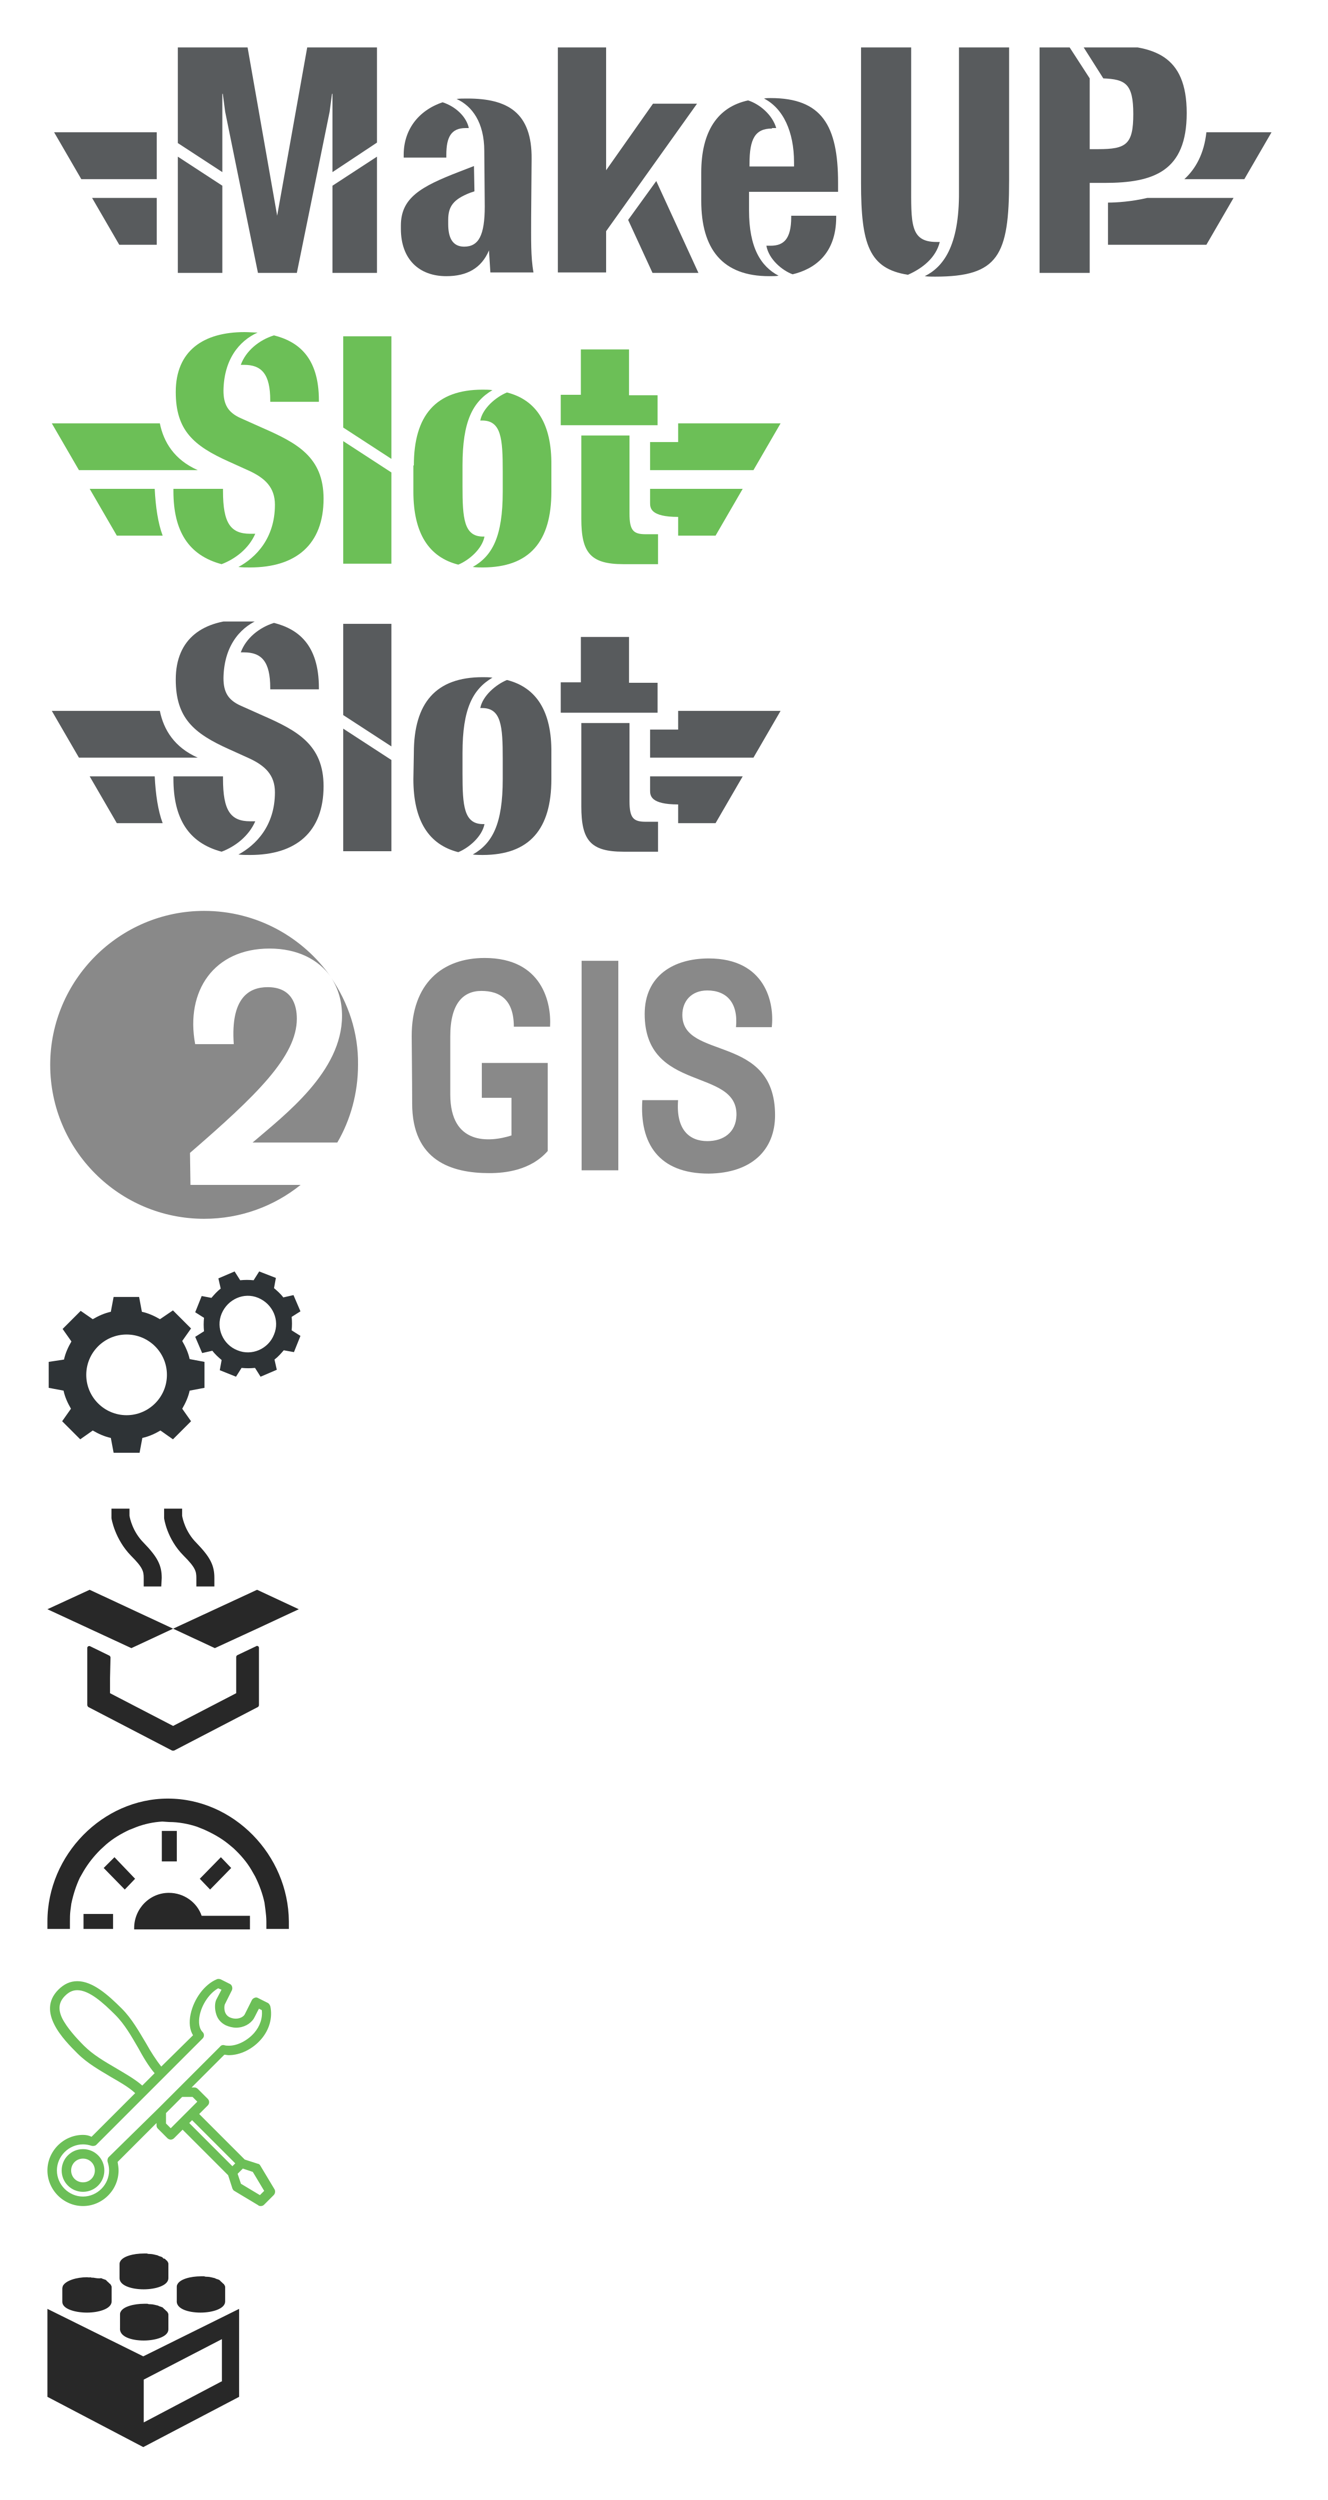 <?xml version="1.0" encoding="UTF-8"?><!DOCTYPE svg PUBLIC "-//W3C//DTD SVG 1.1//EN" "http://www.w3.org/Graphics/SVG/1.1/DTD/svg11.dtd"><svg xmlns="http://www.w3.org/2000/svg" xmlns:xlink="http://www.w3.org/1999/xlink" height="527" viewBox="0 0 280 527" width="280"><svg height="49.4" viewBox="-167 397 260 50" width="259.7" x="10" y="10"><path fill="#585B5D" d="M-153.1,439.1h8v-10h-13.8L-153.1,439.1z M-161.2,425.1h16.1v-10H-167L-161.2,425.1z M57.9,430.1v9h21 l5.8-10H66.3C62.9,429.9,59.7,430.1,57.9,430.1z M78.9,415.1c-0.5,4.6-2.3,7.8-4.7,10H87l5.8-10H78.9z"/><g fill="#585B5D"><path d="M-107.6,423.6v-16.7h-0.1l-0.5,3.8l-7,34.4h-8.3l-7-34.4l-0.5-3.8h-0.1v16.7l-9.5-6.2v-20.9h14.8l6.4,36.4 l6.5-36.4h14.8v20.8L-107.6,423.6z M-131.1,445.1h-9.5v-24.8l9.5,6.2V445.1z"/><path d="M-98.1,445.1h-9.5v-18.6l9.5-6.2V445.1z"/><path d="M-75.2,419.1c0-6.1-2.6-9.6-5.9-11.1c0.5-0.1,1.5-0.1,2.3-0.1c8.6,0,13.8,3,13.7,12.9l-0.1,12.5 c0,4.6-0.1,8.4,0.5,11.7h-9.2l-0.3-4.7c-1.6,3.8-4.7,5.5-9.1,5.5c-5.8,0-9.7-3.6-9.7-10.1V435c0-5.9,4.2-8.3,12.5-11.5l3.1-1.2 l0.1,5.4l-0.9,0.3c-3.6,1.4-4.7,2.9-4.7,5.8v0.9c0,2.7,0.8,4.8,3.4,4.8c3.1,0,4.4-2.4,4.4-8.6L-75.2,419.1z"/><path d="M-79.2,414.2c-3.1,0-4.1,2-4.1,5.7v0.6h-9.1v-0.6c0-5.2,3-9.4,8.3-11.2c2.8,0.9,5.1,3.1,5.6,5.5H-79.2z"/><path d="M-38.5,425.5l9,19.6h-9.8l-5.2-11.3L-38.5,425.5z"/><path d="M-49.2,436.2v8.8h-10.3v-48.5h10.3v26.7l10-14.2h9.4L-49.2,436.2z"/><path d="M-13.8,414.3c-3.6,0-4.8,2.2-4.8,7.5v0.6h9.5v-0.9c0-6.5-2.3-11.5-6.4-13.6c0.5-0.1,0.9-0.1,1.4-0.1 c10.9,0,14.4,5.8,14.4,18.1v1.9h-19v4c0,7.9,2.5,11.9,6.3,13.9c-0.5,0.1-1.2,0.1-2,0.1c-10,0-14.5-5.8-14.5-16.1v-6 c0-8.8,3.5-14,10-15.4c2.5,0.8,5.2,3.1,6,5.9h-0.9V414.3z M-0.1,433.2v-0.3h-9.6v0.3c0,4.8-1.7,6.1-4.4,6.1H-15 c0.5,2.9,3.4,5.3,5.6,6.1C-4.8,444.3-0.1,441.1-0.1,433.2z"/><path d="M5.2,425.9v-29.4h10.7v29.4c0,8.6-0.3,12.6,5.4,12.6H22c-0.8,3.3-3.6,5.6-6.8,7 C6.9,444.2,5.2,439,5.2,425.9z"/><path d="M26.1,427.7v-31.2h10.7v28.9c0,16-2.3,20.5-15.8,20.5c-0.8,0-1.5,0-2.2-0.1 C22.6,443.9,26.2,439.6,26.1,427.7z"/><path d="M52.4,396.5h4.8c10.5,0,17.5,2.1,17.5,14.5c0,12.4-7,14.9-17.5,14.9H54v19.2H43.3v-48.6h6.1l4.6,7.1v15.1 h1.8c6,0,7.5-1,7.5-7.5s-1.7-7.4-6.4-7.6L52.4,396.5z"/></g></svg><svg height="50.3" viewBox="0 0 156 51" width="155.7" x="10" y="70"><path fill="#6CBF57" d="M8.1,33.5l5.8,10h9.8c-1-2.7-1.5-6.1-1.7-10H8.1z M23.1,19.5H0l5.8,10h25.4C26.2,27.3,23.9,23.5,23.1,19.5 z M127.9,36.5c0,1.1,0.1,3,6,3c0,2.3,0,4,0,4h8l5.8-10h-19.8V36.5z M133.9,19.5v4h-6c0,0,0,2.9,0,6h22.1l5.8-10H133.9z"/><path fill="#6CBF57" d="M1.9,40.5"/><path fill="#6CBF57" d="M62.3,20.4V0.9h10.3v26.2L62.3,20.4z M77.4,28.5c0-10.7,4.7-16.2,14.7-16.2c0.5,0,1.4,0,2.1,0.1	c-4.2,2.5-6.4,6.6-6.4,16.1v4.4c0,6.9,0.3,10.8,4.4,10.8h0.3c-0.5,2.6-3.2,5-5.6,6c-6.3-1.6-9.6-6.7-9.6-15.6V28.5z M108.8,19.8	v-6.4h4.3V3.7h10.3v9.8h6.1v6.4H108.8z M123.5,38.8c0,3.7,0.9,4.4,3.5,4.4h2.6v6.4h-7.4c-7.1,0-9-2.5-9-9.7V22.1h10.3V38.8z M47.5,0.7c5.1,1.3,9.6,4.6,9.6,13.9v0.3H46.7v-0.3c0-5.7-1.9-7.6-5.6-7.6h-0.7C41.5,4,44.3,1.7,47.5,0.7z"/><path fill="#6CBF57" d="M62.3 49.5L72.6 49.5 72.6 30 62.3 23.3z"/><path fill="#6CBF57" d="M36.3,49.6c2.9-1.1,5.8-3.3,7.2-6.5h-1.1c-4.2,0-5.8-2.3-5.8-9.1v-0.5H26V34C26,42.5,29.2,47.7,36.3,49.6z"/><path fill="#6CBF57" d="M58.1,35.6c0-8.9-5.7-11.9-13-15.1l-4.7-2.1c-2.7-1.2-3.7-2.9-3.7-5.9C36.8,5.9,40,1.9,44,0.1	C43.1,0.1,42.2,0,41.2,0c-8.8,0-14.7,4-14.7,12.8c0,8.2,3.8,11.5,11.4,14.9l4.2,1.9c3.5,1.6,5.6,3.6,5.6,7.3	c0,7.2-4.1,11.3-7.8,13.3c0.9,0.1,1.5,0.1,2.5,0.1C52.2,50.3,58.1,45.4,58.1,35.6z"/><path fill="#6CBF57" d="M97.3,12.9c-2.4,1-5.2,3.4-5.7,6H92c4.1,0,4.4,3.9,4.4,10.8v4.4c0,9.6-2.2,13.7-6.4,16.1	c0.7,0.1,1.6,0.1,2.1,0.1c10.1,0,14.7-5.6,14.7-16.2v-5.6C106.9,19.6,103.6,14.5,97.3,12.9z"/></svg><svg height="50.3" viewBox="-219 396 156 51" width="155.7" x="10" y="131"><path fill="#585B5D" d="M-210.9,429.1l5.8,10h9.8c-1-2.7-1.5-6.1-1.7-10H-210.9z M-195.9,415.1H-219l5.8,10h25.4 C-192.8,422.9-195.1,419.1-195.9,415.1z M-91.1,432.1c0,1.1,0.1,3,6,3c0,2.3,0,4,0,4h8l5.8-10h-19.8 C-91.1,429.1-91.1,432.1-91.1,432.1z M-85.1,415.1v4h-6c0,0,0,2.9,0,6H-69l5.8-10H-85.1z"/><path fill="#585B5D" d="M-217.1,436.1"/><path fill="#585B5D" d="M-156.7,416v-19.5h10.3v26.2L-156.7,416z M-141.6,424.1c0-10.7,4.7-16.2,14.7-16.2c0.5,0,1.4,0,2.1,0.1	c-4.2,2.5-6.4,6.6-6.4,16.1v4.4c0,6.9,0.3,10.8,4.4,10.8h0.3c-0.5,2.6-3.2,5-5.6,6c-6.3-1.6-9.6-6.7-9.6-15.6L-141.6,424.1	L-141.6,424.1z M-110.2,415.4V409h4.3v-9.7h10.3v9.8h6.1v6.4h-20.7V415.4z M-95.5,434.4c0,3.7,0.9,4.4,3.5,4.4h2.6v6.4h-7.4	c-7.1,0-9-2.5-9-9.7v-17.8h10.3C-95.5,417.7-95.5,434.4-95.5,434.4z M-171.5,396.3c5.1,1.3,9.6,4.6,9.6,13.9v0.3h-10.4v-0.3	c0-5.7-1.9-7.6-5.6-7.6h-0.7C-177.5,399.6-174.7,397.3-171.5,396.3z"/><path fill="#585B5D" d="M-156.7 445.1L-146.4 445.1 -146.4 425.6 -156.7 418.9z"/><path fill="#585B5D" d="M-182.7,445.2c2.9-1.1,5.8-3.3,7.2-6.5h-1.1c-4.2,0-5.8-2.3-5.8-9.1v-0.5H-193v0.5	C-193,438.1-189.8,443.3-182.7,445.2z"/><path fill="#585B5D" d="M-160.9,431.2c0-8.9-5.7-11.9-13-15.1l-4.7-2.1c-2.7-1.2-3.7-2.9-3.7-5.9c0.1-6.6,3.3-10.6,7.3-12.4	c-0.9,0-1.8-0.1-2.8-0.1c-8.8,0-14.7,4-14.7,12.8c0,8.2,3.8,11.5,11.4,14.9l4.2,1.9c3.5,1.6,5.6,3.6,5.6,7.3	c0,7.2-4.1,11.3-7.8,13.3c0.9,0.1,1.5,0.1,2.5,0.1C-166.8,445.9-160.9,441-160.9,431.2z"/><path fill="#585B5D" d="M-121.7,408.5c-2.4,1-5.2,3.4-5.7,6h0.4c4.1,0,4.4,3.9,4.4,10.8v4.4c0,9.6-2.2,13.7-6.4,16.1	c0.7,0.1,1.6,0.1,2.1,0.1c10.1,0,14.7-5.6,14.7-16.2v-5.6C-112.1,415.2-115.4,410.1-121.7,408.5z"/></svg><svg height="65.5" viewBox="0 0 154 66" width="154" x="10" y="192"><path fill="#898989" d="M98.5,24.6h7.7c0.3-5-1.6-14.6-13.9-14.6c-9,0-15.5,5.4-15.5,16.6c0,1.5,0.1,9.4,0.1,14.3	c0,12.2,8.4,14.8,16.4,14.8c3.4,0,8.8-0.6,12.4-4.7V32.3H91.7v7.4H98v8C93.3,49.2,85,49.8,85,39c0-5.7,0-6.8,0-12.4	c0-7,2.8-9.6,6.6-9.6C95.7,17,98.5,19,98.5,24.6z"/><path fill="#898989" d="M120.7,55.1h-7.8V10.6h7.8V55.1z M120.7,55.1h-7.8V10.6h7.8V55.1z"/><path fill="#898989" d="M154,43.4c0-17.4-19.7-11.6-19.7-21.3c0-2.9,1.9-5.2,5.3-5.2c4.1,0,6.6,2.6,6.1,7.8h7.6	c0.6-5.1-1.3-14.6-13.4-14.6c-7.5,0-13.6,3.7-13.6,11.8c0,16.8,19.7,11.3,19.5,21.5c-0.1,3.7-2.8,5.5-6.2,5.5	c-3.7,0-6.7-2.3-6.2-8.7h-7.6c-0.6,9.1,3.4,15.6,14.1,15.6C149,55.7,154,50.8,154,43.4z"/><path fill="#898989" d="M59.7,14.2c1.5,2.3,2.3,5,2.3,8.1c0,11.8-12,20.9-19,26.9h18c2.8-4.8,4.4-10.5,4.4-16.5 C65.5,25.8,63.3,19.5,59.7,14.2z M29.7,51.4c14.1-12.2,22.7-20.5,22.7-28.5c0-3-1.1-6.7-6.2-6.7c-4,0-7.9,2.3-7.2,12.1h-8.2 C28.7,17,34.8,8,46.6,8c5.9,0,10.4,2.3,13,6C53.7,5.6,43.9,0,32.7,0C14.7,0,0,14.7,0,32.7c0,18.1,14.7,32.7,32.7,32.7 c7.8,0,14.9-2.7,20.5-7.2H29.8L29.7,51.4z"/></svg><svg height="39.1" viewBox="0 0 55 40" width="54.3" x="10" y="268"><path fill="#2E3336" d="M33.6,25.1v-5.6l-3.2-0.6c-0.3-1.4-0.9-2.7-1.6-3.9l1.9-2.7l-3.9-3.9L24,10.3c-1.2-0.7-2.5-1.3-3.9-1.6	l-0.6-3.2H14l-0.6,3.2c-1.4,0.3-2.7,0.9-3.9,1.6L6.9,8.5l-3.9,3.9l1.9,2.7c-0.7,1.2-1.3,2.5-1.6,3.9L0,19.5v5.6l3.2,0.6	c0.3,1.4,0.9,2.7,1.6,3.9l-1.9,2.7l3.9,3.9l2.7-1.9c1.2,0.7,2.5,1.3,3.9,1.6l0.6,3.2h5.6l0.6-3.2c1.4-0.3,2.7-0.9,3.9-1.6l2.7,1.9	l3.9-3.9l-1.9-2.7c0.7-1.2,1.3-2.5,1.6-3.9L33.6,25.1z M16.8,31c-4.8,0-8.7-3.9-8.7-8.7c0-4.8,3.9-8.7,8.7-8.7s8.7,3.9,8.7,8.7	C25.5,27.1,21.6,31,16.8,31z"/><path fill="#2E3336" d="M52.4,12.7c0.1-1,0.1-1.9,0-2.9l1.9-1.2l-1.5-3.5l-2.2,0.5c-0.6-0.8-1.3-1.4-2-2l0.4-2.2L45.4,0l-1.2,1.9	c-1-0.1-1.9-0.1-2.9,0l-1.2-1.9l-3.5,1.5l0.5,2.2c-0.8,0.6-1.4,1.3-2,2L33,5.3l-1.4,3.5l1.9,1.2c-0.1,1-0.1,1.9,0,2.9l-1.9,1.2	l1.5,3.5l2.2-0.5c0.6,0.8,1.3,1.4,2,2l-0.4,2.2l3.5,1.4l1.2-1.9c1,0.1,1.9,0.1,2.9,0l1.2,1.9l3.5-1.5L48.7,19c0.8-0.6,1.4-1.3,2-2	l2.2,0.4l1.4-3.5L52.4,12.7z M48.6,13.6c-1.2,3.1-4.8,4.7-7.9,3.4c-3.1-1.2-4.7-4.8-3.4-7.9s4.8-4.7,7.9-3.4S49.9,10.5,48.6,13.6z"/></svg><svg height="51" viewBox="0 0 53 51" width="53" x="10" y="318"><path fill="#282828" d="M44.2,25.3l8.8-4.1l-8.8-4.1l-17.7,8.2l8.8,4.1L44.2,25.3z M26.5,25.3l-8.8-4.1l-8.8-4.1L0,21.2l17.7,8.2 L26.5,25.3z M44,29l-4,1.9c-0.1,0.1-0.2,0.2-0.2,0.4l0,7.6l-13.3,6.9l-13.3-6.9v-3.2l0.1-4.3c0-0.2-0.1-0.3-0.2-0.4L9,29 c-0.1-0.1-0.3,0-0.4,0c-0.1,0.1-0.2,0.2-0.2,0.3v12.1c0,0.1,0.1,0.3,0.2,0.4L26.3,51c0.1,0,0.1,0,0.2,0c0.1,0,0.1,0,0.2,0 l17.7-9.2c0.1-0.1,0.2-0.2,0.2-0.4V29.3c0-0.1-0.1-0.3-0.2-0.3C44.3,28.9,44.1,28.9,44,29z M17.6,9.9c2.5,2.5,2.7,3.3,2.7,4.7 l0,1.8l3.7,0l0.1-1.8c0-2.7-0.9-4.4-3.8-7.4c-2.3-2.3-2.9-5.1-3-5.7l0-1.5l-3.8,0l0,1.7l0,0.3C13.5,2.1,14.2,6.4,17.6,9.9z M28.7,9.9c2.5,2.5,2.7,3.3,2.7,4.7l0,1.8l3.8,0l0-1.8c0-2.7-0.9-4.4-3.8-7.4c-2.3-2.3-2.9-5.1-3-5.7l0-1.5l-3.8,0l0,1.7l0,0.3 C24.6,2.1,25.2,6.4,28.7,9.9z"/></svg><svg height="27.9" viewBox="0 0 52 28" width="51.4" x="10" y="379"><path fill="#282828" d="M27.6,6.9h-3.2v6.5h3.2V6.9z M7.7,27.8H14v-3.2H7.7V27.8z M25.7,0C11.8,0,0,12,0,26.2v1.6h4.8v-1.6 c0-0.7,0-1.5,0.1-2.3l0.2-1.5c0.4-1.9,1-3.8,1.8-5.5l0.8-1.4c1-1.7,2.2-3.2,3.6-4.6l1.2-1.1c1.5-1.3,3.2-2.3,4.9-3.1l1.5-0.6 c1.8-0.7,3.8-1.1,5.6-1.2L26,5c2,0,4.1,0.4,5.9,1l1.5,0.6c1.8,0.8,3.6,1.8,5.1,3l1.2,1c1.5,1.4,2.8,2.9,3.8,4.6l0.8,1.4 c0.9,1.8,1.6,3.7,2,5.6l0.2,1.5c0.1,0.8,0.2,1.7,0.2,2.5v1.6h4.8v-1.6C51.4,12,39.7,0,25.7,0z M14.3,12.5L12,14.8l4.5,4.6l2.2-2.3 L14.3,12.5z M39.2,14.8L37,12.5l-4.5,4.6l2.2,2.3L39.2,14.8z M25.9,20.1c-4.1,0-7.4,3.4-7.4,7.5c0,0.1,0,0.2,0,0.3h14.7 c0,0,0,0,0,0h10V25H32.9C31.9,22.1,29.1,20.1,25.9,20.1z"/></svg><svg height="48" viewBox="0 0 48 48" width="48" x="10" y="417"><g fill="#6CBF57"><path d="M47.9,44.5l-3-5c-0.1-0.2-0.3-0.4-0.5-0.4l-2.8-0.9l-9.6-9.6l1.8-1.8c0.4-0.4,0.4-1,0-1.4l-2-2 C31.5,23.1,31.3,23,31,23h-0.6l6.9-6.9c0.3,0,0.6,0.1,0.9,0.1h0c2.5,0,5.1-1.3,6.9-3.4c1.7-2,2.4-4.5,1.9-6.9 c-0.1-0.3-0.3-0.6-0.5-0.7l-2-1C44.2,4,43.9,4,43.7,4.1c-0.3,0.1-0.5,0.3-0.6,0.5c0,0-1.1,2.2-1.5,3c-0.2,0.4-0.9,0.9-1.9,0.9 c-0.4,0-0.9-0.1-1.3-0.3c-1.4-0.7-1.1-2.5-1-2.7l1.5-3c0.2-0.5,0-1.1-0.4-1.3l-2-1c-0.3-0.1-0.6-0.1-0.8,0 c-2.6,1.1-4.8,4.1-5.5,7.3c-0.4,1.8-0.2,3.4,0.5,4.5L24,18.6c-1.1-1.4-2.2-3.1-3.2-4.9c-1.5-2.5-3-5.2-5.1-7.3 c-3-3-6.2-5.8-9.4-5.8c-1.5,0-2.8,0.6-4,1.8c-4.7,4.7,1.2,10.6,4,13.4c2.1,2.1,4.6,3.5,7.1,5c1.9,1.1,3.7,2.1,5.1,3.4l-9.2,9.2 C8.7,33.1,8.1,33,7.5,33C3.4,33,0,36.4,0,40.5S3.4,48,7.5,48s7.5-3.4,7.5-7.5c0-0.6-0.1-1.2-0.2-1.8l8.2-8.2V31 c0,0.3,0.1,0.5,0.3,0.7l2,2c0.2,0.2,0.5,0.3,0.7,0.3s0.5-0.1,0.7-0.3l1.8-1.8l9.6,9.6l0.9,2.8c0.1,0.2,0.2,0.4,0.4,0.5l5,3 C44.6,48,44.8,48,45,48c0.3,0,0.5-0.1,0.7-0.3l2-2C48,45.4,48.1,44.9,47.9,44.5z M14.4,18.9c-2.4-1.4-4.8-2.8-6.7-4.7 c-1.6-1.6-3.6-3.8-4.6-5.8C2.2,6.5,2.4,5,3.7,3.7c0.8-0.8,1.6-1.2,2.6-1.2c2.5,0,5.4,2.6,8,5.2c2,2,3.4,4.5,4.8,6.9 c1.1,2,2.2,3.9,3.5,5.4L20,22.6C18.4,21.2,16.4,20.1,14.4,18.9z M12.7,38.7c0.2,0.6,0.3,1.2,0.3,1.8c0,3-2.5,5.5-5.5,5.5 S2,43.5,2,40.5S4.5,35,7.5,35c0.6,0,1.2,0.1,1.8,0.3c0.4,0.1,0.8,0,1-0.2l10.4-10.4l4-4l8-8c0.2-0.2,0.3-0.4,0.3-0.7 s-0.1-0.5-0.3-0.7c-0.7-0.7-0.9-2-0.6-3.5c0.5-2.4,2.1-4.7,3.9-5.7l0.7,0.3l-1.1,2.1c-0.3,0.6-0.4,1.9,0,3.1c0.3,1,1,1.8,2,2.3 c0.7,0.3,1.4,0.5,2.2,0.5c1.6,0,3-0.8,3.7-1.9c0.3-0.5,0.7-1.4,1.1-2.1l0.6,0.3c0.2,1.7-0.4,3.4-1.6,4.8c-1.4,1.6-3.5,2.7-5.3,2.7 h0c-0.3,0-0.7,0-1-0.1c-0.3-0.1-0.7,0-0.9,0.3l-9,9l-4,4L12.9,37.7C12.7,37.9,12.6,38.3,12.7,38.7z M27.8,29.8L26,31.6l-1-1v-2.2 l3.4-3.4h2.2l1,1l-1.8,1.8L27.8,29.8z M39,39.6l-9.1-9.1l0.6-0.6l9.1,9.1L39,39.6z M44.8,45.7l-4-2.4l-0.7-2.1l1.1-1.1l2.1,0.7 l2.4,4L44.8,45.7z"/><path d="M7.5,36C5,36,3,38,3,40.5S5,45,7.5,45s4.5-2,4.5-4.5S10,36,7.5,36z M7.5,43C6.1,43,5,41.9,5,40.5 S6.1,38,7.5,38s2.5,1.1,2.5,2.5S8.9,43,7.5,43z"/></g></svg><svg height="41.4" viewBox="0 0 42 42" width="41.2" x="10" y="475"><path fill="#282828" d="M8.5,12.6c2.5,0,5.3-0.8,5.3-2.4V7.4c0-0.1,0-0.2,0-0.3c0-0.2-0.1-0.3-0.2-0.5c-0.1-0.1-0.1-0.2-0.2-0.2 c-0.1-0.1-0.1-0.1-0.2-0.2c0,0,0,0-0.1-0.1c0,0-0.1-0.1-0.1-0.1c0,0-0.1,0-0.1-0.1c0,0-0.1,0-0.1-0.1c0,0-0.1,0-0.1-0.1 c0,0-0.1,0-0.1-0.1c0,0-0.1,0-0.2-0.1c0,0-0.1,0-0.1,0c-0.1,0-0.1-0.1-0.2-0.1c0,0,0,0-0.1,0c-0.1,0-0.1-0.1-0.2-0.1c0,0,0,0,0,0 c-0.1,0-0.2-0.1-0.2-0.1C11,5.3,10.5,5.2,9.9,5.1c-0.2,0-0.5,0-0.7-0.1c0,0,0,0,0,0C9,5.1,8.7,5,8.5,5h0C6.3,5,3.9,5.7,3.3,6.9 C3.3,7,3.2,7.2,3.2,7.4v2.9C3.2,11.8,5.9,12.6,8.5,12.6z M20.7,18.6c2.5,0,5.3-0.8,5.3-2.4v-2.9c0-0.1,0-0.2,0-0.3 c0-0.2-0.1-0.3-0.2-0.5c-0.1-0.1-0.1-0.2-0.2-0.2c-0.1-0.1-0.1-0.1-0.2-0.2c0,0,0,0-0.1-0.1c0,0-0.1-0.1-0.1-0.1 c0,0-0.1,0-0.1-0.1c0,0-0.1,0-0.1-0.1c0,0-0.1,0-0.1-0.1c0,0-0.1,0-0.1-0.1c0,0-0.1,0-0.2-0.1c0,0-0.1,0-0.1,0 c-0.1,0-0.1-0.1-0.2-0.1c0,0,0,0-0.1,0c-0.1,0-0.1-0.1-0.2-0.1c0,0,0,0,0,0c-0.1,0-0.2-0.1-0.2-0.1c-0.5-0.1-1.1-0.3-1.6-0.3 c-0.2,0-0.5,0-0.7-0.1c0,0,0,0,0,0c-0.2,0-0.5,0-0.7,0h0c-2.2,0-4.6,0.6-5.1,1.8c-0.1,0.2-0.1,0.3-0.1,0.5v2.9 C15.4,17.8,18.1,18.6,20.7,18.6z M32.9,12.6c2.5,0,5.3-0.8,5.3-2.4V7.4c0-0.1,0-0.2,0-0.3c0-0.2-0.1-0.3-0.2-0.5 c-0.1-0.1-0.1-0.2-0.2-0.2c-0.1-0.1-0.1-0.1-0.2-0.2c0,0,0,0-0.1-0.1c0,0-0.1-0.1-0.1-0.1c0,0-0.1,0-0.1-0.1c0,0-0.1,0-0.1-0.1 c0,0-0.1,0-0.1-0.1c0,0-0.1,0-0.1-0.1c0,0-0.1,0-0.2-0.1c0,0-0.1,0-0.1,0c-0.1,0-0.1-0.1-0.2-0.1c0,0,0,0-0.1,0 c-0.1,0-0.1-0.1-0.2-0.1c0,0,0,0,0,0c-0.1,0-0.2-0.1-0.2-0.1c-0.5-0.1-1.1-0.3-1.6-0.3c-0.2,0-0.5,0-0.7-0.1c0,0,0,0,0,0 c-0.2,0-0.5,0-0.7,0h0c-2.2,0-4.6,0.6-5.1,1.8c-0.1,0.2-0.1,0.3-0.1,0.5v2.9C27.6,11.8,30.3,12.6,32.9,12.6z M20.7,7.6 c2.5,0,5.3-0.8,5.3-2.4V2.4c0-0.1,0-0.2,0-0.3c0-0.2-0.1-0.3-0.2-0.5c-0.1-0.1-0.1-0.2-0.2-0.2c-0.1-0.1-0.1-0.1-0.2-0.2 c0,0,0,0-0.1-0.1c0,0-0.1-0.1-0.1-0.1C25.1,1,25,1,25,1c0,0-0.1,0-0.1-0.1c0,0-0.1,0-0.1-0.1c0,0-0.1,0-0.1-0.1c0,0-0.1,0-0.2-0.1 c0,0-0.1,0-0.1,0c-0.1,0-0.1-0.1-0.2-0.1c0,0,0,0-0.1,0c-0.1,0-0.1-0.1-0.2-0.1c0,0,0,0,0,0c-0.1,0-0.2-0.1-0.2-0.1 c-0.5-0.1-1.1-0.3-1.6-0.3c-0.2,0-0.5,0-0.7-0.1c0,0,0,0,0,0c-0.2,0-0.5,0-0.7,0h0c-2.2,0-4.6,0.6-5.1,1.8 c-0.1,0.2-0.1,0.3-0.1,0.5v2.9C15.4,6.8,18.1,7.6,20.7,7.6z M20.6,22L0,11.8v18.9l20.6,10.8l20.6-10.8V11.8L20.6,22z M37.4,27.4 l-16.7,8.8l0-9.2l16.8-8.7V27.4z"/></svg></svg>